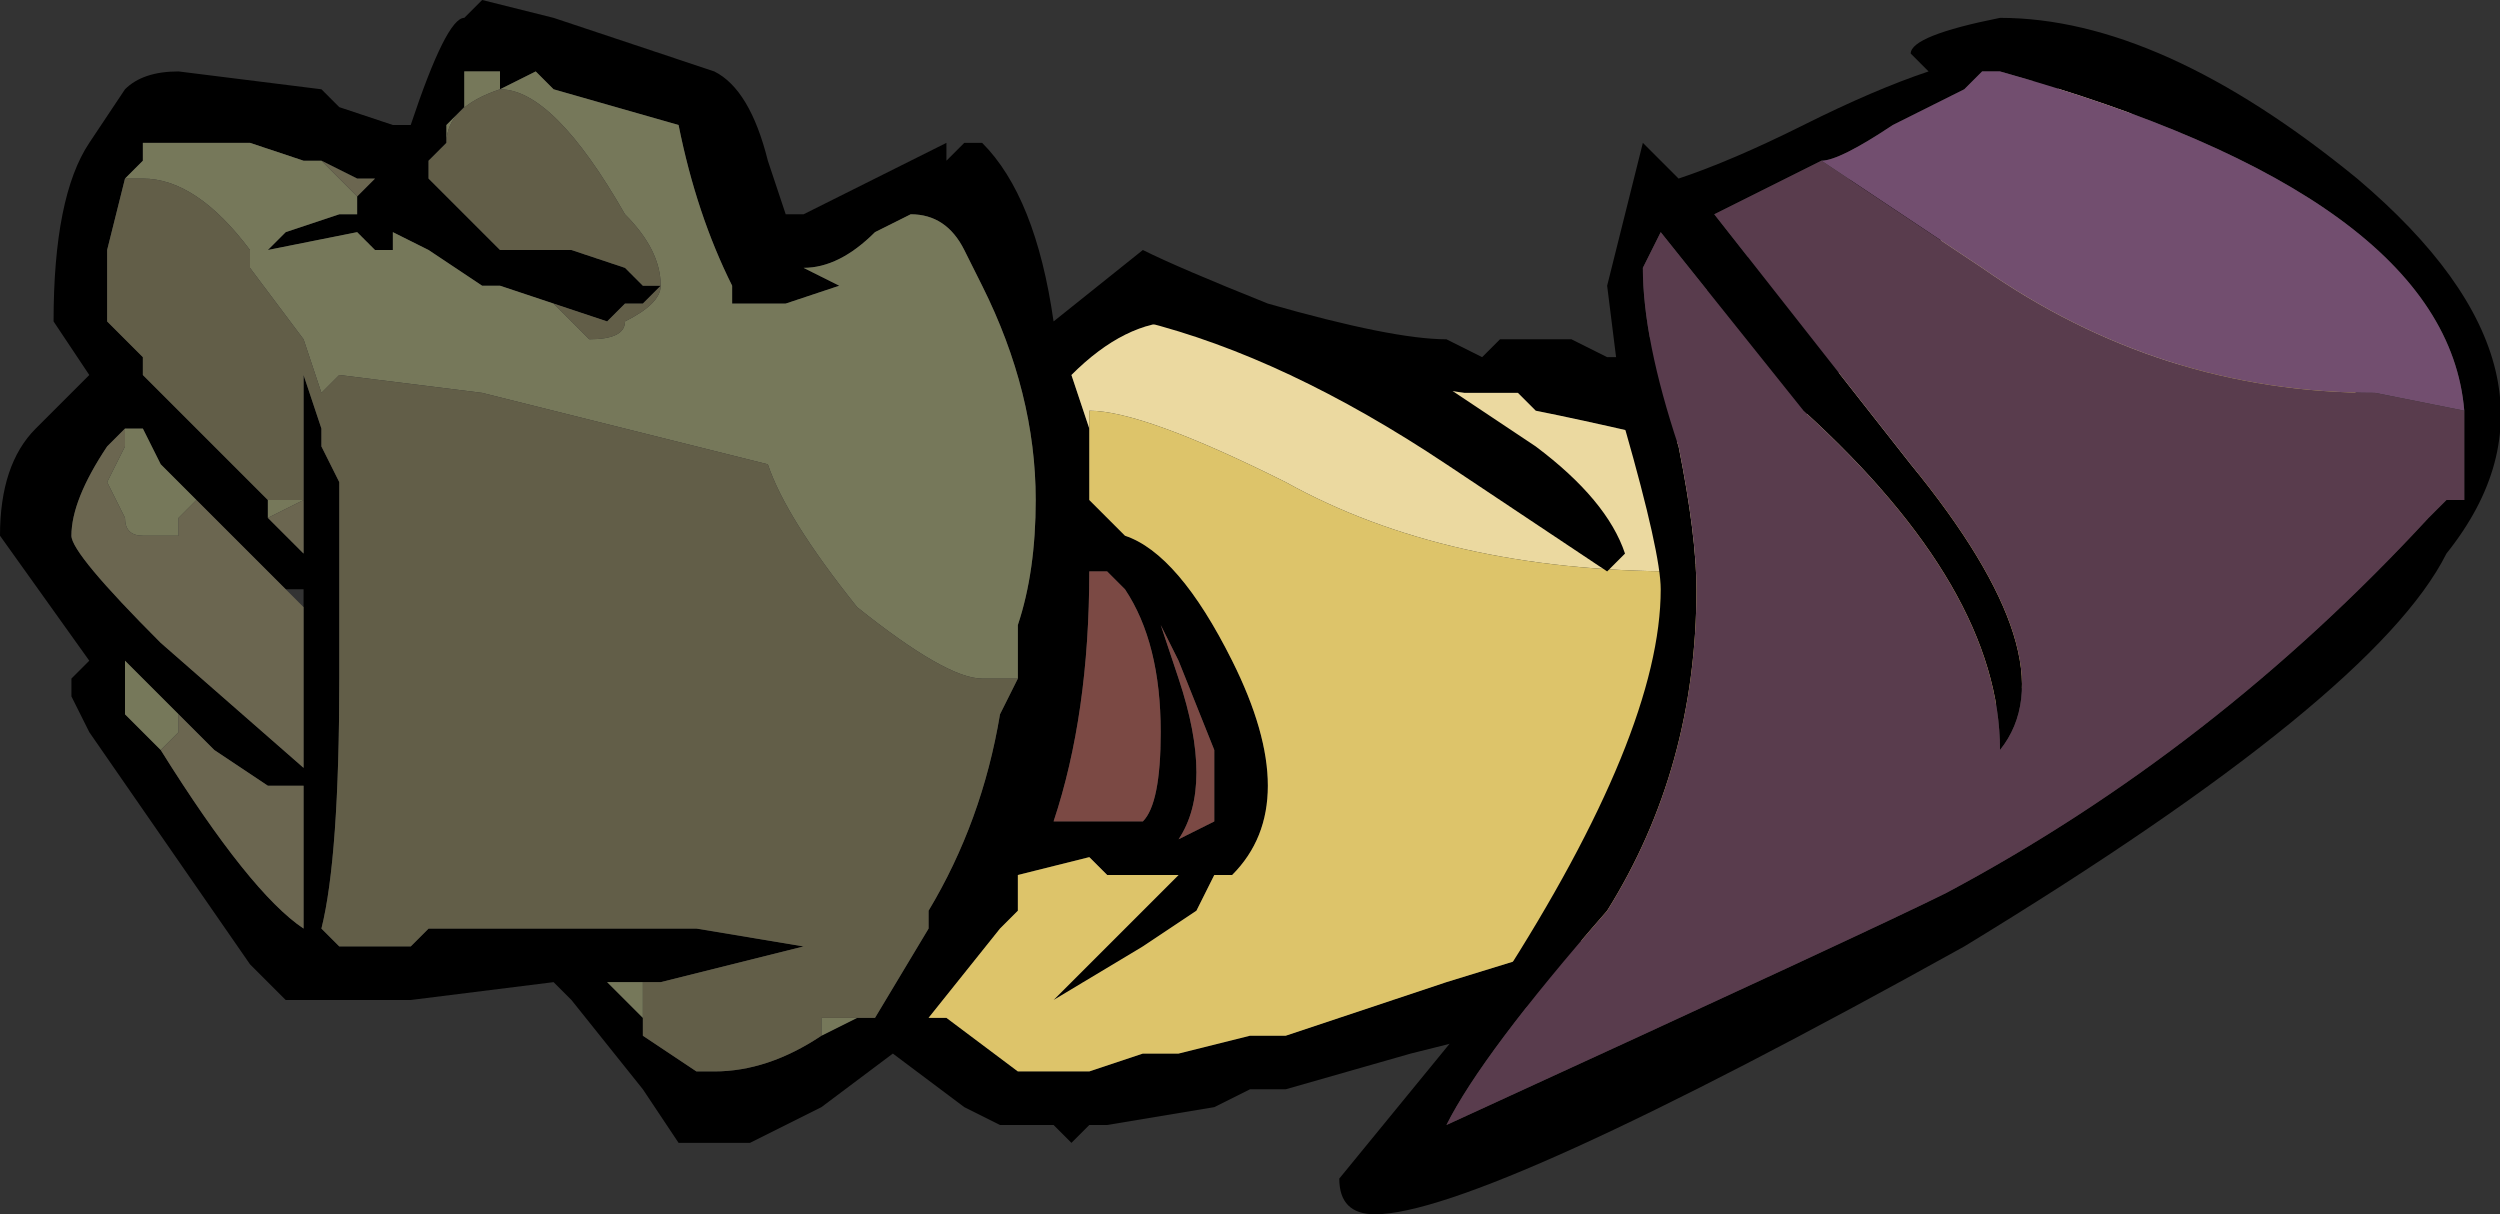 <?xml version="1.0" encoding="UTF-8" standalone="no"?>
<svg xmlns:ffdec="https://www.free-decompiler.com/flash" xmlns:xlink="http://www.w3.org/1999/xlink" ffdec:objectType="shape" height="3.4px" width="7.0px" xmlns="http://www.w3.org/2000/svg">
  <rect width="100%" height="100%" fill="#333333" stroke="none"/>
  <g transform="matrix(1.0, 0.0, 0.0, 1.0, 5.4, 13.45)">
    <path d="M0.2 -13.2 L0.4 -13.25 -0.45 -12.15 Q-0.85 -12.25 -1.1 -12.3 L-1.15 -12.35 -1.3 -12.35 -1.65 -12.4 -2.1 -12.55 Q-2.25 -12.55 -2.4 -12.4 L-2.35 -12.25 -2.35 -12.05 -2.25 -11.95 Q-2.1 -11.9 -1.95 -11.6 -1.75 -11.2 -1.95 -11.0 L-2.0 -11.0 -2.05 -10.9 -2.2 -10.8 -2.45 -10.65 -2.1 -11.0 -2.2 -11.0 -2.35 -11.0 -2.35 -11.05 -2.55 -11.0 -2.55 -10.9 -2.6 -10.85 -2.8 -10.6 -2.75 -10.6 -2.55 -10.45 -2.35 -10.45 -2.2 -10.5 -2.1 -10.5 -1.9 -10.55 -1.8 -10.55 -1.35 -10.7 -0.7 -10.9 1.15 -12.1 -1.25 -10.55 -1.45 -10.5 -1.8 -10.4 -1.9 -10.4 -2.0 -10.35 -2.3 -10.3 -2.35 -10.3 -2.4 -10.25 -2.45 -10.3 -2.6 -10.3 -2.7 -10.35 -2.9 -10.5 -3.1 -10.35 -3.3 -10.25 -3.5 -10.25 -3.6 -10.4 -3.8 -10.65 -3.85 -10.7 -4.25 -10.65 -4.6 -10.65 -4.7 -10.75 -5.15 -11.4 -5.2 -11.5 -5.2 -11.55 -5.15 -11.6 -5.4 -11.95 Q-5.4 -12.15 -5.3 -12.25 L-5.15 -12.4 -5.25 -12.55 Q-5.25 -12.9 -5.15 -13.05 L-5.05 -13.2 Q-5.0 -13.25 -4.9 -13.25 L-4.5 -13.2 -4.45 -13.15 -4.3 -13.1 -4.25 -13.1 Q-4.15 -13.4 -4.1 -13.4 L-4.05 -13.45 -3.85 -13.4 -3.4 -13.25 Q-3.3 -13.2 -3.25 -13.0 L-3.2 -12.85 -3.15 -12.85 -2.75 -13.05 -2.75 -13.0 -2.7 -13.05 -2.65 -13.05 Q-2.5 -12.9 -2.45 -12.55 L-2.2 -12.75 Q-2.1 -12.7 -1.85 -12.6 -1.5 -12.5 -1.35 -12.5 L-1.25 -12.45 -1.2 -12.5 -1.0 -12.5 -0.9 -12.45 -0.85 -12.45 -0.3 -12.9 0.2 -13.2 M-2.55 -11.55 L-2.55 -11.7 Q-2.5 -11.85 -2.5 -12.05 -2.5 -12.35 -2.65 -12.65 L-2.7 -12.75 Q-2.75 -12.85 -2.85 -12.85 L-2.95 -12.8 Q-3.05 -12.7 -3.15 -12.7 L-3.05 -12.65 -3.2 -12.6 -3.35 -12.6 -3.35 -12.65 Q-3.45 -12.85 -3.5 -13.1 L-3.85 -13.2 -3.9 -13.25 -4.0 -13.2 -4.0 -13.25 -4.1 -13.25 -4.1 -13.15 -4.15 -13.1 -4.15 -13.05 -4.2 -13.0 -4.2 -12.95 Q-4.1 -12.85 -4.0 -12.75 L-3.8 -12.75 -3.65 -12.7 -3.6 -12.65 -3.55 -12.65 -3.6 -12.6 -3.65 -12.6 -3.7 -12.55 -3.85 -12.6 -4.0 -12.65 -4.05 -12.65 -4.2 -12.75 -4.3 -12.8 -4.3 -12.75 -4.35 -12.75 -4.4 -12.8 -4.65 -12.75 -4.6 -12.8 -4.45 -12.85 -4.4 -12.85 -4.4 -12.9 -4.35 -12.95 -4.4 -12.95 -4.5 -13.0 -4.55 -13.0 -4.7 -13.05 -5.0 -13.05 -5.0 -13.0 -5.05 -12.95 -5.1 -12.75 -5.1 -12.55 -5.0 -12.45 -5.0 -12.4 -4.65 -12.05 -4.65 -12.0 -4.55 -11.9 -4.55 -12.05 -4.55 -12.4 -4.5 -12.25 -4.5 -12.2 -4.45 -12.1 -4.45 -11.55 Q-4.45 -11.05 -4.5 -10.85 L-4.45 -10.8 -4.25 -10.8 -4.2 -10.85 -3.45 -10.85 -3.15 -10.8 -3.55 -10.7 -3.7 -10.7 -3.6 -10.6 -3.6 -10.55 -3.45 -10.45 -3.4 -10.45 Q-3.25 -10.45 -3.1 -10.55 L-3.0 -10.6 -2.95 -10.6 -2.8 -10.85 -2.8 -10.9 Q-2.65 -11.15 -2.6 -11.45 L-2.55 -11.55 M-4.7 -12.75 L-4.7 -12.7 -4.7 -12.75 M-2.15 -11.7 L-2.1 -11.55 Q-2.0 -11.25 -2.1 -11.1 L-2.0 -11.15 Q-2.0 -11.2 -2.0 -11.25 L-2.0 -11.35 -2.1 -11.6 -2.15 -11.7 M-2.35 -11.85 Q-2.35 -11.45 -2.45 -11.15 L-2.2 -11.15 Q-2.15 -11.2 -2.15 -11.4 -2.15 -11.65 -2.25 -11.8 L-2.3 -11.85 -2.35 -11.85 M-4.85 -12.05 L-4.95 -12.15 -5.0 -12.25 -5.05 -12.25 -5.1 -12.2 Q-5.2 -12.05 -5.2 -11.95 -5.2 -11.9 -4.95 -11.65 L-4.55 -11.3 -4.55 -11.75 -4.85 -12.05 M-4.8 -11.35 L-5.05 -11.6 -5.05 -11.45 -4.95 -11.35 Q-4.7 -10.95 -4.55 -10.85 L-4.55 -11.25 -4.65 -11.25 -4.8 -11.35 M-4.55 -11.75 L-4.55 -11.8 -4.6 -11.8 -4.55 -11.75" fill="#000000" fill-rule="evenodd" stroke="none"/>
    <path d="M-0.3 -12.9 L0.2 -13.2 -0.3 -12.9" fill="#ffffff" fill-rule="evenodd" stroke="none"/>
    <path d="M-2.2 -11.0 L-2.3 -11.0 -2.35 -11.05 -2.35 -11.0 -2.2 -11.0" fill="#585070" fill-rule="evenodd" stroke="none"/>
    <path d="M-4.15 -13.1 L-4.1 -13.15 -4.1 -13.25 -4.0 -13.25 -4.0 -13.2 -3.9 -13.25 -3.85 -13.2 -3.5 -13.1 Q-3.45 -12.85 -3.35 -12.65 L-3.35 -12.6 -3.2 -12.6 -3.05 -12.65 -3.15 -12.7 Q-3.05 -12.7 -2.95 -12.8 L-2.85 -12.85 Q-2.75 -12.85 -2.7 -12.75 L-2.65 -12.65 Q-2.5 -12.35 -2.5 -12.05 -2.5 -11.85 -2.55 -11.7 L-2.55 -11.55 -2.65 -11.55 Q-2.75 -11.55 -3.0 -11.75 -3.2 -12.0 -3.25 -12.15 L-4.05 -12.35 -4.45 -12.4 -4.5 -12.35 -4.55 -12.5 -4.7 -12.7 -4.7 -12.75 Q-4.85 -12.95 -5.0 -12.95 L-5.05 -12.95 -5.0 -13.0 -5.0 -13.05 -4.7 -13.05 -4.55 -13.0 -4.5 -13.0 -4.4 -12.9 -4.4 -12.85 -4.45 -12.85 -4.6 -12.8 -4.65 -12.75 -4.4 -12.8 -4.35 -12.75 -4.3 -12.75 -4.3 -12.8 -4.2 -12.75 -4.05 -12.65 -4.0 -12.65 -3.85 -12.6 -3.75 -12.5 Q-3.65 -12.5 -3.65 -12.55 -3.55 -12.6 -3.55 -12.65 -3.55 -12.75 -3.65 -12.85 -3.85 -13.2 -4.0 -13.2 -4.15 -13.15 -4.15 -13.05 L-4.15 -13.1 M-3.6 -12.65 L-3.55 -12.65 -3.6 -12.65 M-3.0 -10.6 L-3.1 -10.55 -3.1 -10.6 -3.0 -10.6 M-3.6 -10.6 L-3.7 -10.7 -3.55 -10.7 -3.6 -10.7 -3.6 -10.6 M-4.65 -12.0 L-4.65 -12.05 -4.55 -12.05 -4.65 -12.0 M-5.1 -12.2 L-5.05 -12.25 -5.0 -12.25 -4.95 -12.15 -4.85 -12.05 -4.9 -12.0 -4.9 -11.95 -5.0 -11.95 Q-5.05 -11.95 -5.05 -12.0 L-5.1 -12.1 -5.05 -12.2 -5.05 -12.25 -5.1 -12.2 M-4.95 -11.35 L-5.05 -11.45 -5.05 -11.6 -4.8 -11.35 -4.9 -11.45 -4.9 -11.4 -4.95 -11.35" fill="#76785a" fill-rule="evenodd" stroke="none"/>
    <path d="M-4.4 -12.9 L-4.5 -13.0 -4.4 -12.95 -4.35 -12.95 -4.4 -12.9 M-4.55 -12.05 L-4.55 -11.9 -4.65 -12.0 -4.55 -12.05 M-5.1 -12.2 L-5.05 -12.25 -5.05 -12.2 -5.1 -12.1 -5.05 -12.0 Q-5.05 -11.95 -5.0 -11.95 L-4.9 -11.95 -4.9 -12.0 -4.85 -12.05 -4.55 -11.75 -4.55 -11.3 -4.95 -11.65 Q-5.2 -11.9 -5.2 -11.95 -5.2 -12.05 -5.1 -12.2 M-4.95 -11.35 L-4.9 -11.4 -4.9 -11.45 -4.8 -11.35 -4.65 -11.25 -4.55 -11.25 -4.55 -10.85 Q-4.7 -10.95 -4.95 -11.35" fill="#6b6650" fill-rule="evenodd" stroke="none"/>
    <path d="M0.4 -13.25 L1.25 -12.65 -0.7 -11.85 Q-1.35 -11.85 -1.8 -12.1 -2.2 -12.3 -2.35 -12.3 L-2.35 -12.25 -2.4 -12.4 Q-2.25 -12.55 -2.1 -12.55 L-1.65 -12.4 -1.3 -12.35 -1.15 -12.35 -1.1 -12.3 Q-0.85 -12.25 -0.45 -12.15 L0.4 -13.25" fill="#ebd9a0" fill-rule="evenodd" stroke="none"/>
    <path d="M1.25 -12.65 L1.15 -12.1 -0.7 -10.9 -1.35 -10.7 -1.8 -10.55 -1.9 -10.55 -2.1 -10.5 -2.2 -10.5 -2.35 -10.45 -2.55 -10.45 -2.75 -10.6 -2.8 -10.6 -2.6 -10.85 -2.55 -10.9 -2.55 -11.0 -2.35 -11.05 -2.3 -11.0 -2.2 -11.0 -2.1 -11.0 -2.45 -10.65 -2.2 -10.8 -2.05 -10.9 -2.0 -11.0 -1.95 -11.0 Q-1.75 -11.2 -1.95 -11.6 -2.1 -11.9 -2.25 -11.95 L-2.35 -12.05 -2.35 -12.25 -2.35 -12.3 Q-2.2 -12.3 -1.8 -12.1 -1.35 -11.85 -0.7 -11.85 L1.25 -12.65" fill="#ddc46a" fill-rule="evenodd" stroke="none"/>
    <path d="M-2.15 -11.7 L-2.1 -11.6 -2.0 -11.35 -2.0 -11.25 Q-2.0 -11.2 -2.0 -11.15 L-2.1 -11.1 Q-2.0 -11.25 -2.1 -11.55 L-2.15 -11.7 M-2.35 -11.85 L-2.3 -11.85 -2.25 -11.8 Q-2.15 -11.65 -2.15 -11.4 -2.15 -11.2 -2.2 -11.15 L-2.45 -11.15 Q-2.35 -11.45 -2.35 -11.85" fill="#7b4944" fill-rule="evenodd" stroke="none"/>
    <path d="M-4.15 -13.1 L-4.15 -13.05 Q-4.15 -13.15 -4.0 -13.2 -3.85 -13.2 -3.65 -12.85 -3.55 -12.75 -3.55 -12.65 L-3.6 -12.65 -3.65 -12.7 -3.8 -12.75 -4.0 -12.75 Q-4.1 -12.85 -4.2 -12.95 L-4.2 -13.0 -4.15 -13.05 -4.15 -13.1 M-3.55 -12.65 Q-3.55 -12.6 -3.65 -12.55 -3.65 -12.5 -3.75 -12.5 L-3.85 -12.6 -3.7 -12.55 -3.65 -12.6 -3.6 -12.6 -3.55 -12.65 M-5.05 -12.95 L-5.0 -12.95 Q-4.85 -12.95 -4.7 -12.75 L-4.7 -12.7 -4.55 -12.5 -4.5 -12.35 -4.45 -12.4 -4.05 -12.35 -3.25 -12.15 Q-3.2 -12.0 -3.0 -11.75 -2.75 -11.55 -2.65 -11.55 L-2.55 -11.55 -2.6 -11.45 Q-2.65 -11.15 -2.8 -10.9 L-2.8 -10.85 -2.95 -10.6 -3.0 -10.6 -3.1 -10.6 -3.1 -10.55 Q-3.25 -10.45 -3.4 -10.45 L-3.45 -10.45 -3.6 -10.55 -3.6 -10.6 -3.6 -10.7 -3.55 -10.7 -3.15 -10.8 -3.45 -10.85 -4.2 -10.85 -4.25 -10.8 -4.45 -10.8 -4.5 -10.85 Q-4.45 -11.05 -4.45 -11.55 L-4.45 -12.1 -4.5 -12.2 -4.5 -12.25 -4.55 -12.4 -4.55 -12.05 -4.65 -12.05 -5.0 -12.4 -5.0 -12.45 -5.1 -12.55 -5.1 -12.75 -5.05 -12.95" fill="#625e48" fill-rule="evenodd" stroke="none"/>
    <path d="M1.5 -12.3 Q1.45 -12.9 0.2 -13.25 L0.15 -13.25 0.1 -13.2 -0.1 -13.1 Q-0.25 -13.0 -0.3 -13.0 L-0.6 -12.85 -0.05 -12.15 Q0.4 -11.6 0.2 -11.35 0.2 -11.8 -0.35 -12.3 L-0.75 -12.8 -0.8 -12.7 Q-0.8 -12.5 -0.7 -12.2 -0.65 -11.95 -0.65 -11.8 -0.65 -11.3 -0.9 -10.9 -1.25 -10.5 -1.35 -10.3 -0.15 -10.85 0.05 -10.95 0.8 -11.35 1.4 -12.0 L1.45 -12.05 1.5 -12.05 1.5 -12.3 M1.2 -12.95 Q1.85 -12.4 1.45 -11.9 1.25 -11.5 0.1 -10.8 -1.25 -10.05 -1.55 -10.05 -1.65 -10.05 -1.65 -10.15 L-1.2 -10.7 Q-0.75 -11.4 -0.75 -11.8 -0.75 -11.9 -0.85 -12.25 L-0.9 -12.65 Q-0.85 -12.85 -0.8 -13.05 L-0.7 -12.95 Q-0.55 -13.0 -0.35 -13.1 -0.15 -13.2 0.0 -13.25 L-0.05 -13.3 Q-0.05 -13.35 0.2 -13.4 0.65 -13.4 1.2 -12.95 M-2.2 -12.6 Q-2.15 -12.65 -2.05 -12.65 L-1.7 -12.55 -1.4 -12.4 -1.1 -12.2 Q-0.9 -12.05 -0.85 -11.9 L-0.9 -11.85 -1.35 -12.15 Q-1.8 -12.45 -2.2 -12.55 L-2.2 -12.6 M-1.55 -12.5 L-1.45 -12.5 -1.55 -12.45 -1.55 -12.5" fill="#000000" fill-rule="evenodd" stroke="none"/>
    <path d="M-0.3 -13.0 Q-0.25 -13.0 -0.1 -13.1 L0.1 -13.2 0.15 -13.25 0.2 -13.25 Q1.45 -12.9 1.5 -12.3 L1.25 -12.35 Q0.65 -12.35 0.15 -12.7 -0.15 -12.9 -0.3 -13.0" fill="#724e6f" fill-rule="evenodd" stroke="none"/>
    <path d="M-0.3 -13.0 Q-0.15 -12.9 0.15 -12.7 0.65 -12.35 1.25 -12.35 L1.5 -12.3 1.5 -12.05 1.45 -12.05 1.4 -12.0 Q0.8 -11.35 0.05 -10.95 -0.15 -10.85 -1.35 -10.3 -1.25 -10.5 -0.9 -10.9 -0.65 -11.3 -0.65 -11.8 -0.65 -11.95 -0.7 -12.2 -0.8 -12.5 -0.8 -12.7 L-0.75 -12.8 -0.35 -12.3 Q0.2 -11.8 0.2 -11.35 0.4 -11.6 -0.05 -12.15 L-0.6 -12.85 -0.3 -13.0" fill="#593c4d" fill-rule="evenodd" stroke="none"/>
  </g>
</svg>
